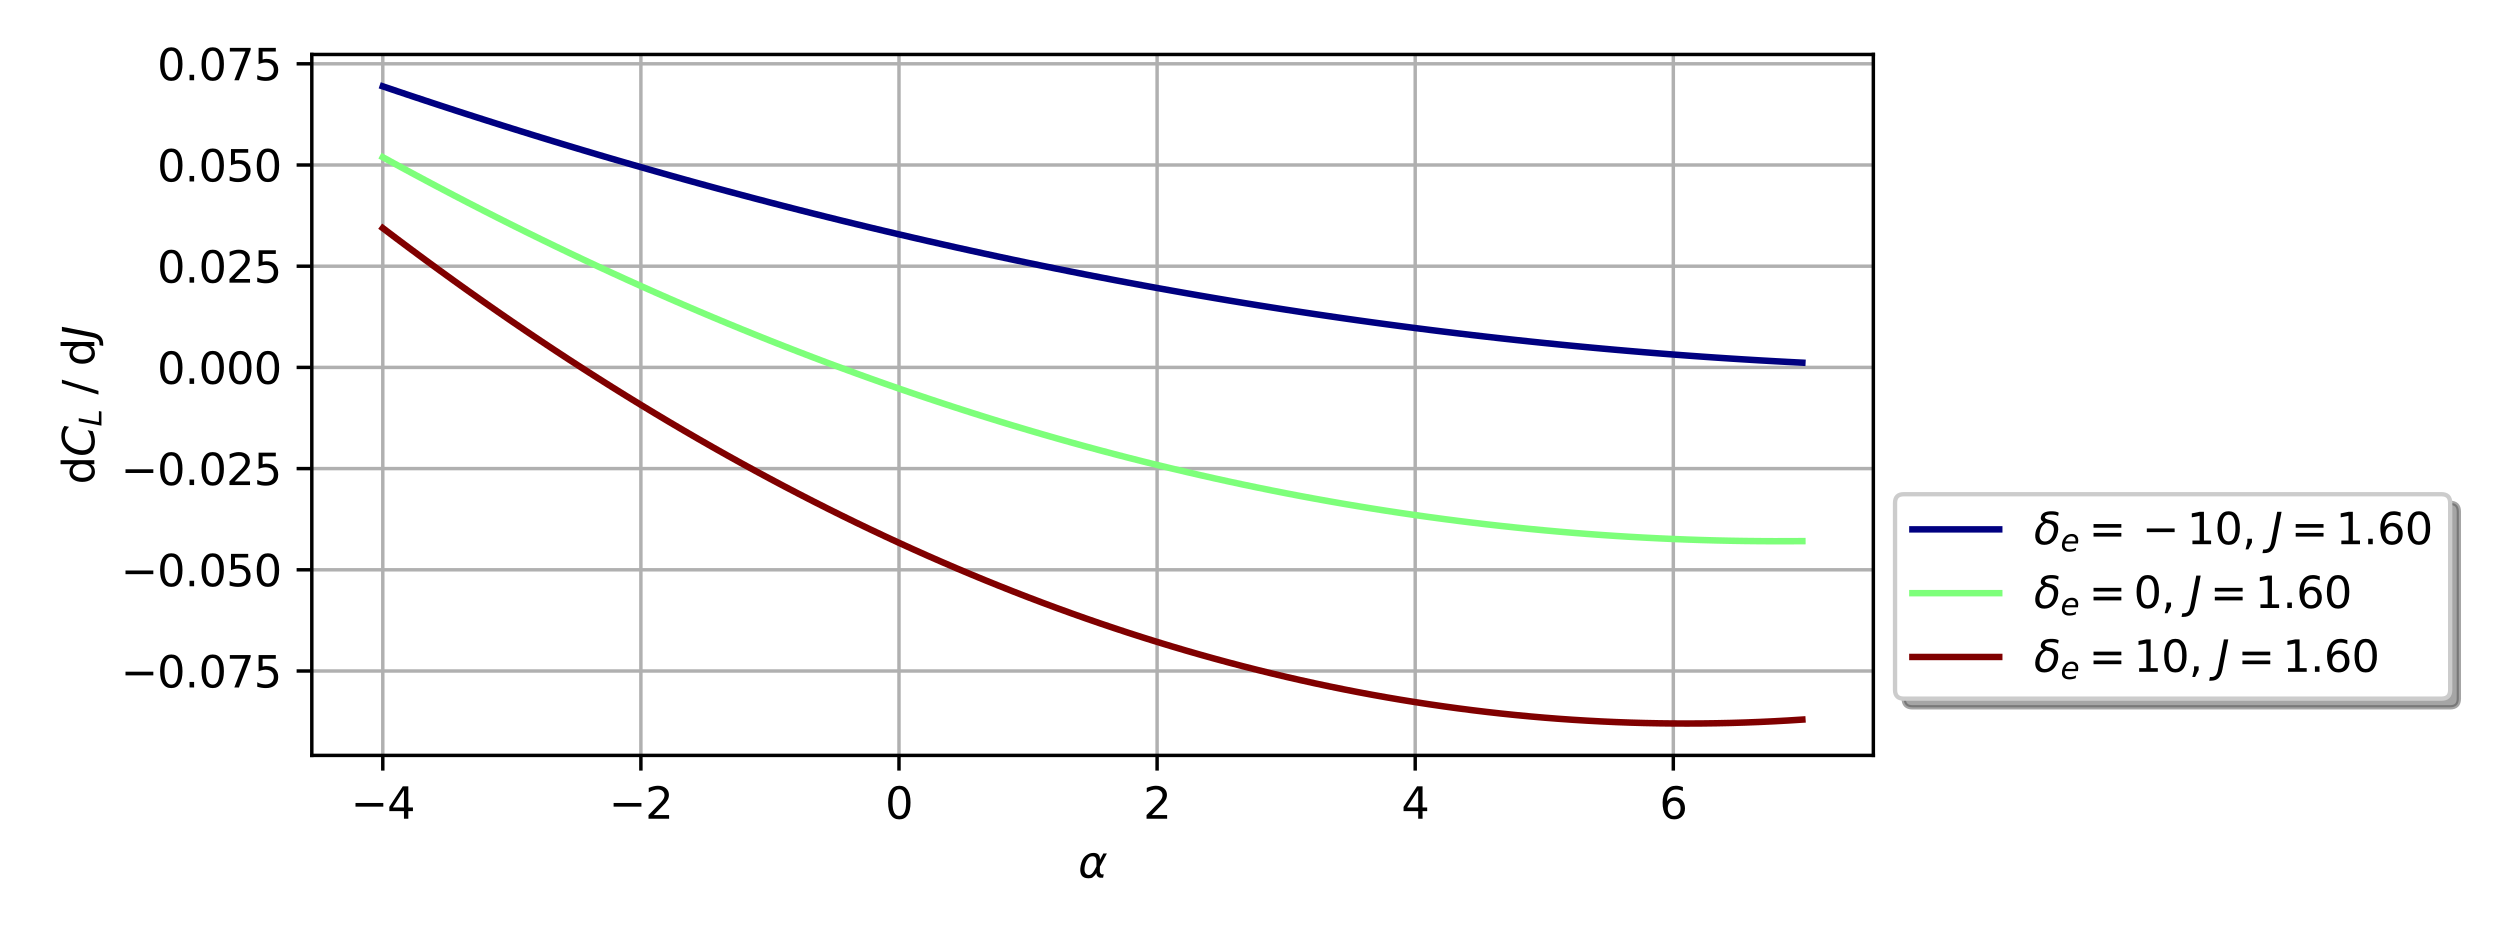 <?xml version="1.0" encoding="utf-8" standalone="no"?>
<!DOCTYPE svg PUBLIC "-//W3C//DTD SVG 1.1//EN"
  "http://www.w3.org/Graphics/SVG/1.1/DTD/svg11.dtd">
<svg xmlns:xlink="http://www.w3.org/1999/xlink" width="576pt" height="216pt" viewBox="0 0 576 216" xmlns="http://www.w3.org/2000/svg" version="1.1">
 <defs>
  <style type="text/css">*{stroke-linejoin: round; stroke-linecap: butt}</style>
 </defs>
 <g id="figure_1">
  <g id="patch_1">
   <path d="M 0 216 
L 576 216 
L 576 0 
L 0 0 
z
" style="fill: #ffffff"/>
  </g>
  <g id="axes_1">
   <g id="patch_2">
    <path d="M 71.84 174.04 
L 431.618 174.04 
L 431.618 12.554 
L 71.84 12.554 
z
" style="fill: #ffffff"/>
   </g>
   <g id="matplotlib.axis_1">
    <g id="xtick_1">
     <g id="line2d_1">
      <path d="M 88.194 174.04 
L 88.194 12.554 
" clip-path="url(#p4ca0629126)" style="fill: none; stroke: #b0b0b0; stroke-width: 0.8; stroke-linecap: square"/>
     </g>
     <g id="line2d_2">
      <defs>
       <path id="mcf5bd5a2a7" d="M 0 0 
L 0 3.5 
" style="stroke: #000000; stroke-width: 0.8"/>
      </defs>
      <g>
       <use xlink:href="#mcf5bd5a2a7" x="88.194" y="174.04" style="stroke: #000000; stroke-width: 0.8"/>
      </g>
     </g>
     <g id="text_1">
      <!-- −4 -->
      <g transform="translate(80.822 188.638) scale(0.1 -0.1)">
       <defs>
        <path id="DejaVuSans-2212" d="M 678 2272 
L 4684 2272 
L 4684 1741 
L 678 1741 
L 678 2272 
z
" transform="scale(0.016)"/>
        <path id="DejaVuSans-34" d="M 2419 4116 
L 825 1625 
L 2419 1625 
L 2419 4116 
z
M 2253 4666 
L 3047 4666 
L 3047 1625 
L 3713 1625 
L 3713 1100 
L 3047 1100 
L 3047 0 
L 2419 0 
L 2419 1100 
L 313 1100 
L 313 1709 
L 2253 4666 
z
" transform="scale(0.016)"/>
       </defs>
       <use xlink:href="#DejaVuSans-2212"/>
       <use xlink:href="#DejaVuSans-34" x="83.789"/>
      </g>
     </g>
    </g>
    <g id="xtick_2">
     <g id="line2d_3">
      <path d="M 147.661 174.04 
L 147.661 12.554 
" clip-path="url(#p4ca0629126)" style="fill: none; stroke: #b0b0b0; stroke-width: 0.8; stroke-linecap: square"/>
     </g>
     <g id="line2d_4">
      <g>
       <use xlink:href="#mcf5bd5a2a7" x="147.661" y="174.04" style="stroke: #000000; stroke-width: 0.8"/>
      </g>
     </g>
     <g id="text_2">
      <!-- −2 -->
      <g transform="translate(140.29 188.638) scale(0.1 -0.1)">
       <defs>
        <path id="DejaVuSans-32" d="M 1228 531 
L 3431 531 
L 3431 0 
L 469 0 
L 469 531 
Q 828 903 1448 1529 
Q 2069 2156 2228 2338 
Q 2531 2678 2651 2914 
Q 2772 3150 2772 3378 
Q 2772 3750 2511 3984 
Q 2250 4219 1831 4219 
Q 1534 4219 1204 4116 
Q 875 4013 500 3803 
L 500 4441 
Q 881 4594 1212 4672 
Q 1544 4750 1819 4750 
Q 2544 4750 2975 4387 
Q 3406 4025 3406 3419 
Q 3406 3131 3298 2873 
Q 3191 2616 2906 2266 
Q 2828 2175 2409 1742 
Q 1991 1309 1228 531 
z
" transform="scale(0.016)"/>
       </defs>
       <use xlink:href="#DejaVuSans-2212"/>
       <use xlink:href="#DejaVuSans-32" x="83.789"/>
      </g>
     </g>
    </g>
    <g id="xtick_3">
     <g id="line2d_5">
      <path d="M 207.128 174.04 
L 207.128 12.554 
" clip-path="url(#p4ca0629126)" style="fill: none; stroke: #b0b0b0; stroke-width: 0.8; stroke-linecap: square"/>
     </g>
     <g id="line2d_6">
      <g>
       <use xlink:href="#mcf5bd5a2a7" x="207.128" y="174.04" style="stroke: #000000; stroke-width: 0.8"/>
      </g>
     </g>
     <g id="text_3">
      <!-- 0 -->
      <g transform="translate(203.947 188.638) scale(0.1 -0.1)">
       <defs>
        <path id="DejaVuSans-30" d="M 2034 4250 
Q 1547 4250 1301 3770 
Q 1056 3291 1056 2328 
Q 1056 1369 1301 889 
Q 1547 409 2034 409 
Q 2525 409 2770 889 
Q 3016 1369 3016 2328 
Q 3016 3291 2770 3770 
Q 2525 4250 2034 4250 
z
M 2034 4750 
Q 2819 4750 3233 4129 
Q 3647 3509 3647 2328 
Q 3647 1150 3233 529 
Q 2819 -91 2034 -91 
Q 1250 -91 836 529 
Q 422 1150 422 2328 
Q 422 3509 836 4129 
Q 1250 4750 2034 4750 
z
" transform="scale(0.016)"/>
       </defs>
       <use xlink:href="#DejaVuSans-30"/>
      </g>
     </g>
    </g>
    <g id="xtick_4">
     <g id="line2d_7">
      <path d="M 266.596 174.04 
L 266.596 12.554 
" clip-path="url(#p4ca0629126)" style="fill: none; stroke: #b0b0b0; stroke-width: 0.8; stroke-linecap: square"/>
     </g>
     <g id="line2d_8">
      <g>
       <use xlink:href="#mcf5bd5a2a7" x="266.596" y="174.04" style="stroke: #000000; stroke-width: 0.8"/>
      </g>
     </g>
     <g id="text_4">
      <!-- 2 -->
      <g transform="translate(263.415 188.638) scale(0.1 -0.1)">
       <use xlink:href="#DejaVuSans-32"/>
      </g>
     </g>
    </g>
    <g id="xtick_5">
     <g id="line2d_9">
      <path d="M 326.063 174.04 
L 326.063 12.554 
" clip-path="url(#p4ca0629126)" style="fill: none; stroke: #b0b0b0; stroke-width: 0.8; stroke-linecap: square"/>
     </g>
     <g id="line2d_10">
      <g>
       <use xlink:href="#mcf5bd5a2a7" x="326.063" y="174.04" style="stroke: #000000; stroke-width: 0.8"/>
      </g>
     </g>
     <g id="text_5">
      <!-- 4 -->
      <g transform="translate(322.882 188.638) scale(0.1 -0.1)">
       <use xlink:href="#DejaVuSans-34"/>
      </g>
     </g>
    </g>
    <g id="xtick_6">
     <g id="line2d_11">
      <path d="M 385.531 174.04 
L 385.531 12.554 
" clip-path="url(#p4ca0629126)" style="fill: none; stroke: #b0b0b0; stroke-width: 0.8; stroke-linecap: square"/>
     </g>
     <g id="line2d_12">
      <g>
       <use xlink:href="#mcf5bd5a2a7" x="385.531" y="174.04" style="stroke: #000000; stroke-width: 0.8"/>
      </g>
     </g>
     <g id="text_6">
      <!-- 6 -->
      <g transform="translate(382.349 188.638) scale(0.1 -0.1)">
       <defs>
        <path id="DejaVuSans-36" d="M 2113 2584 
Q 1688 2584 1439 2293 
Q 1191 2003 1191 1497 
Q 1191 994 1439 701 
Q 1688 409 2113 409 
Q 2538 409 2786 701 
Q 3034 994 3034 1497 
Q 3034 2003 2786 2293 
Q 2538 2584 2113 2584 
z
M 3366 4563 
L 3366 3988 
Q 3128 4100 2886 4159 
Q 2644 4219 2406 4219 
Q 1781 4219 1451 3797 
Q 1122 3375 1075 2522 
Q 1259 2794 1537 2939 
Q 1816 3084 2150 3084 
Q 2853 3084 3261 2657 
Q 3669 2231 3669 1497 
Q 3669 778 3244 343 
Q 2819 -91 2113 -91 
Q 1303 -91 875 529 
Q 447 1150 447 2328 
Q 447 3434 972 4092 
Q 1497 4750 2381 4750 
Q 2619 4750 2861 4703 
Q 3103 4656 3366 4563 
z
" transform="scale(0.016)"/>
       </defs>
       <use xlink:href="#DejaVuSans-36"/>
      </g>
     </g>
    </g>
    <g id="text_7">
     <!-- $\alpha$ -->
     <g transform="translate(248.429 202.317) scale(0.1 -0.1)">
      <defs>
       <path id="DejaVuSans-Oblique-3b1" d="M 2619 1628 
L 2622 2350 
Q 2625 3088 2069 3091 
Q 1653 3094 1394 2747 
Q 1069 2319 959 1747 
Q 825 1059 994 731 
Q 1169 397 1547 397 
Q 1966 397 2319 1063 
L 2619 1628 
z
M 2166 3578 
Q 3141 3594 3128 2584 
Q 3128 2584 3616 3500 
L 4128 3500 
L 3119 1603 
L 3109 919 
Q 3109 766 3194 638 
Q 3291 488 3391 488 
L 3669 488 
L 3575 0 
L 3228 0 
Q 2934 0 2722 263 
Q 2622 394 2619 669 
Q 2416 334 2066 50 
Q 1900 -81 1453 -78 
Q 722 -72 456 397 
Q 184 884 353 1747 
Q 534 2675 1009 3097 
Q 1544 3569 2166 3578 
z
" transform="scale(0.016)"/>
      </defs>
      <use xlink:href="#DejaVuSans-Oblique-3b1" transform="translate(0 0.844)"/>
     </g>
    </g>
   </g>
   <g id="matplotlib.axis_2">
    <g id="ytick_1">
     <g id="line2d_13">
      <path d="M 71.84 154.592 
L 431.618 154.592 
" clip-path="url(#p4ca0629126)" style="fill: none; stroke: #b0b0b0; stroke-width: 0.8; stroke-linecap: square"/>
     </g>
     <g id="line2d_14">
      <defs>
       <path id="m7ea44bfe58" d="M 0 0 
L -3.5 0 
" style="stroke: #000000; stroke-width: 0.8"/>
      </defs>
      <g>
       <use xlink:href="#m7ea44bfe58" x="71.84" y="154.592" style="stroke: #000000; stroke-width: 0.8"/>
      </g>
     </g>
     <g id="text_8">
      <!-- −0.075 -->
      <g transform="translate(27.832 158.391) scale(0.1 -0.1)">
       <defs>
        <path id="DejaVuSans-2e" d="M 684 794 
L 1344 794 
L 1344 0 
L 684 0 
L 684 794 
z
" transform="scale(0.016)"/>
        <path id="DejaVuSans-37" d="M 525 4666 
L 3525 4666 
L 3525 4397 
L 1831 0 
L 1172 0 
L 2766 4134 
L 525 4134 
L 525 4666 
z
" transform="scale(0.016)"/>
        <path id="DejaVuSans-35" d="M 691 4666 
L 3169 4666 
L 3169 4134 
L 1269 4134 
L 1269 2991 
Q 1406 3038 1543 3061 
Q 1681 3084 1819 3084 
Q 2600 3084 3056 2656 
Q 3513 2228 3513 1497 
Q 3513 744 3044 326 
Q 2575 -91 1722 -91 
Q 1428 -91 1123 -41 
Q 819 9 494 109 
L 494 744 
Q 775 591 1075 516 
Q 1375 441 1709 441 
Q 2250 441 2565 725 
Q 2881 1009 2881 1497 
Q 2881 1984 2565 2268 
Q 2250 2553 1709 2553 
Q 1456 2553 1204 2497 
Q 953 2441 691 2322 
L 691 4666 
z
" transform="scale(0.016)"/>
       </defs>
       <use xlink:href="#DejaVuSans-2212"/>
       <use xlink:href="#DejaVuSans-30" x="83.789"/>
       <use xlink:href="#DejaVuSans-2e" x="147.412"/>
       <use xlink:href="#DejaVuSans-30" x="179.199"/>
       <use xlink:href="#DejaVuSans-37" x="242.822"/>
       <use xlink:href="#DejaVuSans-35" x="306.445"/>
      </g>
     </g>
    </g>
    <g id="ytick_2">
     <g id="line2d_15">
      <path d="M 71.84 131.276 
L 431.618 131.276 
" clip-path="url(#p4ca0629126)" style="fill: none; stroke: #b0b0b0; stroke-width: 0.8; stroke-linecap: square"/>
     </g>
     <g id="line2d_16">
      <g>
       <use xlink:href="#m7ea44bfe58" x="71.84" y="131.276" style="stroke: #000000; stroke-width: 0.8"/>
      </g>
     </g>
     <g id="text_9">
      <!-- −0.050 -->
      <g transform="translate(27.832 135.075) scale(0.1 -0.1)">
       <use xlink:href="#DejaVuSans-2212"/>
       <use xlink:href="#DejaVuSans-30" x="83.789"/>
       <use xlink:href="#DejaVuSans-2e" x="147.412"/>
       <use xlink:href="#DejaVuSans-30" x="179.199"/>
       <use xlink:href="#DejaVuSans-35" x="242.822"/>
       <use xlink:href="#DejaVuSans-30" x="306.445"/>
      </g>
     </g>
    </g>
    <g id="ytick_3">
     <g id="line2d_17">
      <path d="M 71.84 107.96 
L 431.618 107.96 
" clip-path="url(#p4ca0629126)" style="fill: none; stroke: #b0b0b0; stroke-width: 0.8; stroke-linecap: square"/>
     </g>
     <g id="line2d_18">
      <g>
       <use xlink:href="#m7ea44bfe58" x="71.84" y="107.96" style="stroke: #000000; stroke-width: 0.8"/>
      </g>
     </g>
     <g id="text_10">
      <!-- −0.025 -->
      <g transform="translate(27.832 111.759) scale(0.1 -0.1)">
       <use xlink:href="#DejaVuSans-2212"/>
       <use xlink:href="#DejaVuSans-30" x="83.789"/>
       <use xlink:href="#DejaVuSans-2e" x="147.412"/>
       <use xlink:href="#DejaVuSans-30" x="179.199"/>
       <use xlink:href="#DejaVuSans-32" x="242.822"/>
       <use xlink:href="#DejaVuSans-35" x="306.445"/>
      </g>
     </g>
    </g>
    <g id="ytick_4">
     <g id="line2d_19">
      <path d="M 71.84 84.644 
L 431.618 84.644 
" clip-path="url(#p4ca0629126)" style="fill: none; stroke: #b0b0b0; stroke-width: 0.8; stroke-linecap: square"/>
     </g>
     <g id="line2d_20">
      <g>
       <use xlink:href="#m7ea44bfe58" x="71.84" y="84.644" style="stroke: #000000; stroke-width: 0.8"/>
      </g>
     </g>
     <g id="text_11">
      <!-- 0.000 -->
      <g transform="translate(36.212 88.443) scale(0.1 -0.1)">
       <use xlink:href="#DejaVuSans-30"/>
       <use xlink:href="#DejaVuSans-2e" x="63.623"/>
       <use xlink:href="#DejaVuSans-30" x="95.41"/>
       <use xlink:href="#DejaVuSans-30" x="159.033"/>
       <use xlink:href="#DejaVuSans-30" x="222.656"/>
      </g>
     </g>
    </g>
    <g id="ytick_5">
     <g id="line2d_21">
      <path d="M 71.84 61.328 
L 431.618 61.328 
" clip-path="url(#p4ca0629126)" style="fill: none; stroke: #b0b0b0; stroke-width: 0.8; stroke-linecap: square"/>
     </g>
     <g id="line2d_22">
      <g>
       <use xlink:href="#m7ea44bfe58" x="71.84" y="61.328" style="stroke: #000000; stroke-width: 0.8"/>
      </g>
     </g>
     <g id="text_12">
      <!-- 0.025 -->
      <g transform="translate(36.212 65.127) scale(0.1 -0.1)">
       <use xlink:href="#DejaVuSans-30"/>
       <use xlink:href="#DejaVuSans-2e" x="63.623"/>
       <use xlink:href="#DejaVuSans-30" x="95.41"/>
       <use xlink:href="#DejaVuSans-32" x="159.033"/>
       <use xlink:href="#DejaVuSans-35" x="222.656"/>
      </g>
     </g>
    </g>
    <g id="ytick_6">
     <g id="line2d_23">
      <path d="M 71.84 38.012 
L 431.618 38.012 
" clip-path="url(#p4ca0629126)" style="fill: none; stroke: #b0b0b0; stroke-width: 0.8; stroke-linecap: square"/>
     </g>
     <g id="line2d_24">
      <g>
       <use xlink:href="#m7ea44bfe58" x="71.84" y="38.012" style="stroke: #000000; stroke-width: 0.8"/>
      </g>
     </g>
     <g id="text_13">
      <!-- 0.050 -->
      <g transform="translate(36.212 41.811) scale(0.1 -0.1)">
       <use xlink:href="#DejaVuSans-30"/>
       <use xlink:href="#DejaVuSans-2e" x="63.623"/>
       <use xlink:href="#DejaVuSans-30" x="95.41"/>
       <use xlink:href="#DejaVuSans-35" x="159.033"/>
       <use xlink:href="#DejaVuSans-30" x="222.656"/>
      </g>
     </g>
    </g>
    <g id="ytick_7">
     <g id="line2d_25">
      <path d="M 71.84 14.696 
L 431.618 14.696 
" clip-path="url(#p4ca0629126)" style="fill: none; stroke: #b0b0b0; stroke-width: 0.8; stroke-linecap: square"/>
     </g>
     <g id="line2d_26">
      <g>
       <use xlink:href="#m7ea44bfe58" x="71.84" y="14.696" style="stroke: #000000; stroke-width: 0.8"/>
      </g>
     </g>
     <g id="text_14">
      <!-- 0.075 -->
      <g transform="translate(36.212 18.495) scale(0.1 -0.1)">
       <use xlink:href="#DejaVuSans-30"/>
       <use xlink:href="#DejaVuSans-2e" x="63.623"/>
       <use xlink:href="#DejaVuSans-30" x="95.41"/>
       <use xlink:href="#DejaVuSans-37" x="159.033"/>
       <use xlink:href="#DejaVuSans-35" x="222.656"/>
      </g>
     </g>
    </g>
    <g id="text_15">
     <!-- d$C_L$ / d$J$ -->
     <g transform="translate(21.732 111.597) rotate(-90) scale(0.1 -0.1)">
      <defs>
       <path id="DejaVuSans-64" d="M 2906 2969 
L 2906 4863 
L 3481 4863 
L 3481 0 
L 2906 0 
L 2906 525 
Q 2725 213 2448 61 
Q 2172 -91 1784 -91 
Q 1150 -91 751 415 
Q 353 922 353 1747 
Q 353 2572 751 3078 
Q 1150 3584 1784 3584 
Q 2172 3584 2448 3432 
Q 2725 3281 2906 2969 
z
M 947 1747 
Q 947 1113 1208 752 
Q 1469 391 1925 391 
Q 2381 391 2643 752 
Q 2906 1113 2906 1747 
Q 2906 2381 2643 2742 
Q 2381 3103 1925 3103 
Q 1469 3103 1208 2742 
Q 947 2381 947 1747 
z
" transform="scale(0.016)"/>
       <path id="DejaVuSans-Oblique-43" d="M 4447 4306 
L 4319 3641 
Q 4019 3944 3683 4091 
Q 3347 4238 2956 4238 
Q 2422 4238 2017 3981 
Q 1613 3725 1319 3200 
Q 1131 2863 1032 2486 
Q 934 2109 934 1728 
Q 934 1091 1264 756 
Q 1594 422 2222 422 
Q 2656 422 3056 561 
Q 3456 700 3834 978 
L 3688 231 
Q 3316 72 2936 -9 
Q 2556 -91 2175 -91 
Q 1278 -91 773 396 
Q 269 884 269 1753 
Q 269 2309 461 2846 
Q 653 3384 1013 3828 
Q 1394 4300 1883 4525 
Q 2372 4750 3022 4750 
Q 3422 4750 3780 4639 
Q 4138 4528 4447 4306 
z
" transform="scale(0.016)"/>
       <path id="DejaVuSans-Oblique-4c" d="M 1075 4666 
L 1709 4666 
L 909 525 
L 3181 525 
L 3078 0 
L 172 0 
L 1075 4666 
z
" transform="scale(0.016)"/>
       <path id="DejaVuSans-20" transform="scale(0.016)"/>
       <path id="DejaVuSans-2f" d="M 1625 4666 
L 2156 4666 
L 531 -594 
L 0 -594 
L 1625 4666 
z
" transform="scale(0.016)"/>
       <path id="DejaVuSans-Oblique-4a" d="M 1069 4666 
L 1703 4666 
L 856 325 
Q 691 -522 298 -901 
Q -94 -1281 -800 -1281 
L -1050 -1281 
L -947 -750 
L -750 -750 
Q -328 -750 -109 -509 
Q 109 -269 225 325 
L 1069 4666 
z
" transform="scale(0.016)"/>
      </defs>
      <use xlink:href="#DejaVuSans-64" transform="translate(0 0.016)"/>
      <use xlink:href="#DejaVuSans-Oblique-43" transform="translate(63.477 0.016)"/>
      <use xlink:href="#DejaVuSans-Oblique-4c" transform="translate(133.301 -16.391) scale(0.7)"/>
      <use xlink:href="#DejaVuSans-20" transform="translate(175.034 0.016)"/>
      <use xlink:href="#DejaVuSans-2f" transform="translate(206.821 0.016)"/>
      <use xlink:href="#DejaVuSans-20" transform="translate(240.513 0.016)"/>
      <use xlink:href="#DejaVuSans-64" transform="translate(272.3 0.016)"/>
      <use xlink:href="#DejaVuSans-Oblique-4a" transform="translate(335.776 0.016)"/>
     </g>
    </g>
   </g>
   <g id="line2d_27">
    <path d="M 88.194 19.894 
L 91.497 21.011 
L 94.801 22.117 
L 98.105 23.214 
L 101.409 24.301 
L 104.712 25.379 
L 108.016 26.447 
L 111.32 27.505 
L 114.624 28.554 
L 117.927 29.593 
L 121.231 30.622 
L 124.535 31.642 
L 127.838 32.652 
L 131.142 33.652 
L 134.446 34.643 
L 137.75 35.624 
L 141.053 36.595 
L 144.357 37.557 
L 147.661 38.509 
L 150.965 39.451 
L 154.268 40.384 
L 157.572 41.307 
L 160.876 42.221 
L 164.18 43.125 
L 167.483 44.019 
L 170.787 44.903 
L 174.091 45.778 
L 177.395 46.643 
L 180.698 47.499 
L 184.002 48.345 
L 187.306 49.181 
L 190.61 50.007 
L 193.913 50.824 
L 197.217 51.631 
L 200.521 52.429 
L 203.825 53.217 
L 207.128 53.995 
L 210.432 54.764 
L 213.736 55.523 
L 217.04 56.272 
L 220.343 57.012 
L 223.647 57.742 
L 226.951 58.462 
L 230.255 59.173 
L 233.558 59.874 
L 236.862 60.565 
L 240.166 61.247 
L 243.47 61.919 
L 246.773 62.581 
L 250.077 63.234 
L 253.381 63.877 
L 256.685 64.511 
L 259.988 65.134 
L 263.292 65.748 
L 266.596 66.353 
L 269.9 66.948 
L 273.203 67.533 
L 276.507 68.108 
L 279.811 68.674 
L 283.115 69.23 
L 286.418 69.777 
L 289.722 70.314 
L 293.026 70.841 
L 296.329 71.359 
L 299.633 71.866 
L 302.937 72.365 
L 306.241 72.853 
L 309.544 73.332 
L 312.848 73.802 
L 316.152 74.261 
L 319.456 74.711 
L 322.759 75.151 
L 326.063 75.582 
L 329.367 76.003 
L 332.671 76.414 
L 335.974 76.816 
L 339.278 77.208 
L 342.582 77.591 
L 345.886 77.963 
L 349.189 78.326 
L 352.493 78.68 
L 355.797 79.024 
L 359.101 79.358 
L 362.404 79.682 
L 365.708 79.997 
L 369.012 80.302 
L 372.316 80.597 
L 375.619 80.883 
L 378.923 81.159 
L 382.227 81.426 
L 385.531 81.683 
L 388.834 81.93 
L 392.138 82.168 
L 395.442 82.395 
L 398.746 82.614 
L 402.049 82.822 
L 405.353 83.021 
L 408.657 83.21 
L 411.961 83.39 
L 415.264 83.56 
" clip-path="url(#p4ca0629126)" style="fill: none; stroke: #000080; stroke-width: 1.5; stroke-linecap: square"/>
   </g>
   <g id="line2d_28">
    <path d="M 88.194 36.226 
L 91.497 38.033 
L 94.801 39.821 
L 98.105 41.591 
L 101.409 43.342 
L 104.712 45.075 
L 108.016 46.788 
L 111.32 48.483 
L 114.624 50.16 
L 117.927 51.818 
L 121.231 53.457 
L 124.535 55.077 
L 127.838 56.679 
L 131.142 58.262 
L 134.446 59.827 
L 137.75 61.373 
L 141.053 62.9 
L 144.357 64.409 
L 147.661 65.899 
L 150.965 67.37 
L 154.268 68.823 
L 157.572 70.257 
L 160.876 71.673 
L 164.18 73.069 
L 167.483 74.448 
L 170.787 75.807 
L 174.091 77.148 
L 177.395 78.47 
L 180.698 79.774 
L 184.002 81.059 
L 187.306 82.325 
L 190.61 83.573 
L 193.913 84.802 
L 197.217 86.012 
L 200.521 87.204 
L 203.825 88.377 
L 207.128 89.531 
L 210.432 90.667 
L 213.736 91.784 
L 217.04 92.883 
L 220.343 93.963 
L 223.647 95.024 
L 226.951 96.067 
L 230.255 97.09 
L 233.558 98.096 
L 236.862 99.082 
L 240.166 100.05 
L 243.47 101 
L 246.773 101.931 
L 250.077 102.843 
L 253.381 103.736 
L 256.685 104.611 
L 259.988 105.467 
L 263.292 106.304 
L 266.596 107.123 
L 269.9 107.924 
L 273.203 108.705 
L 276.507 109.468 
L 279.811 110.212 
L 283.115 110.938 
L 286.418 111.645 
L 289.722 112.333 
L 293.026 113.003 
L 296.329 113.654 
L 299.633 114.287 
L 302.937 114.9 
L 306.241 115.495 
L 309.544 116.072 
L 312.848 116.63 
L 316.152 117.169 
L 319.456 117.69 
L 322.759 118.192 
L 326.063 118.675 
L 329.367 119.139 
L 332.671 119.585 
L 335.974 120.013 
L 339.278 120.421 
L 342.582 120.812 
L 345.886 121.183 
L 349.189 121.536 
L 352.493 121.87 
L 355.797 122.185 
L 359.101 122.482 
L 362.404 122.76 
L 365.708 123.02 
L 369.012 123.261 
L 372.316 123.483 
L 375.619 123.687 
L 378.923 123.872 
L 382.227 124.038 
L 385.531 124.186 
L 388.834 124.315 
L 392.138 124.425 
L 395.442 124.517 
L 398.746 124.59 
L 402.049 124.645 
L 405.353 124.68 
L 408.657 124.698 
L 411.961 124.696 
L 415.264 124.676 
" clip-path="url(#p4ca0629126)" style="fill: none; stroke: #7dff7a; stroke-width: 1.5; stroke-linecap: square"/>
   </g>
   <g id="line2d_29">
    <path d="M 88.194 52.558 
L 91.497 55.056 
L 94.801 57.526 
L 98.105 59.968 
L 101.409 62.383 
L 104.712 64.77 
L 108.016 67.13 
L 111.32 69.462 
L 114.624 71.766 
L 117.927 74.043 
L 121.231 76.292 
L 124.535 78.513 
L 127.838 80.707 
L 131.142 82.873 
L 134.446 85.011 
L 137.75 87.122 
L 141.053 89.205 
L 144.357 91.261 
L 147.661 93.289 
L 150.965 95.289 
L 154.268 97.262 
L 157.572 99.207 
L 160.876 101.125 
L 164.18 103.014 
L 167.483 104.877 
L 170.787 106.711 
L 174.091 108.518 
L 177.395 110.297 
L 180.698 112.049 
L 184.002 113.773 
L 187.306 115.469 
L 190.61 117.138 
L 193.913 118.779 
L 197.217 120.393 
L 200.521 121.979 
L 203.825 123.537 
L 207.128 125.068 
L 210.432 126.571 
L 213.736 128.046 
L 217.04 129.494 
L 220.343 130.914 
L 223.647 132.306 
L 226.951 133.671 
L 230.255 135.008 
L 233.558 136.318 
L 236.862 137.6 
L 240.166 138.854 
L 243.47 140.081 
L 246.773 141.28 
L 250.077 142.451 
L 253.381 143.595 
L 256.685 144.711 
L 259.988 145.8 
L 263.292 146.86 
L 266.596 147.894 
L 269.9 148.899 
L 273.203 149.877 
L 276.507 150.828 
L 279.811 151.75 
L 283.115 152.646 
L 286.418 153.513 
L 289.722 154.353 
L 293.026 155.165 
L 296.329 155.95 
L 299.633 156.707 
L 302.937 157.436 
L 306.241 158.138 
L 309.544 158.812 
L 312.848 159.458 
L 316.152 160.077 
L 319.456 160.668 
L 322.759 161.232 
L 326.063 161.767 
L 329.367 162.276 
L 332.671 162.756 
L 335.974 163.209 
L 339.278 163.635 
L 342.582 164.033 
L 345.886 164.403 
L 349.189 164.745 
L 352.493 165.06 
L 355.797 165.347 
L 359.101 165.607 
L 362.404 165.839 
L 365.708 166.043 
L 369.012 166.22 
L 372.316 166.369 
L 375.619 166.49 
L 378.923 166.584 
L 382.227 166.65 
L 385.531 166.689 
L 388.834 166.7 
L 392.138 166.683 
L 395.442 166.639 
L 398.746 166.567 
L 402.049 166.467 
L 405.353 166.34 
L 408.657 166.185 
L 411.961 166.002 
L 415.264 165.792 
" clip-path="url(#p4ca0629126)" style="fill: none; stroke: #800000; stroke-width: 1.5; stroke-linecap: square"/>
   </g>
   <g id="patch_3">
    <path d="M 71.84 174.04 
L 71.84 12.554 
" style="fill: none; stroke: #000000; stroke-width: 0.8; stroke-linejoin: miter; stroke-linecap: square"/>
   </g>
   <g id="patch_4">
    <path d="M 431.618 174.04 
L 431.618 12.554 
" style="fill: none; stroke: #000000; stroke-width: 0.8; stroke-linejoin: miter; stroke-linecap: square"/>
   </g>
   <g id="patch_5">
    <path d="M 71.84 174.04 
L 431.618 174.04 
" style="fill: none; stroke: #000000; stroke-width: 0.8; stroke-linejoin: miter; stroke-linecap: square"/>
   </g>
   <g id="patch_6">
    <path d="M 71.84 12.554 
L 431.618 12.554 
" style="fill: none; stroke: #000000; stroke-width: 0.8; stroke-linejoin: miter; stroke-linecap: square"/>
   </g>
   <g id="legend_1">
    <g id="patch_7">
     <path d="M 440.618 162.966 
L 564.518 162.966 
Q 566.518 162.966 566.518 160.966 
L 566.518 117.87 
Q 566.518 115.87 564.518 115.87 
L 440.618 115.87 
Q 438.618 115.87 438.618 117.87 
L 438.618 160.966 
Q 438.618 162.966 440.618 162.966 
z
" style="fill: #4d4d4d; opacity: 0.5; stroke: #4d4d4d; stroke-linejoin: miter"/>
    </g>
    <g id="patch_8">
     <path d="M 438.618 160.966 
L 562.518 160.966 
Q 564.518 160.966 564.518 158.966 
L 564.518 115.87 
Q 564.518 113.87 562.518 113.87 
L 438.618 113.87 
Q 436.618 113.87 436.618 115.87 
L 436.618 158.966 
Q 436.618 160.966 438.618 160.966 
z
" style="fill: #ffffff; stroke: #cccccc; stroke-linejoin: miter"/>
    </g>
    <g id="line2d_30">
     <path d="M 440.618 121.969 
L 450.618 121.969 
L 460.618 121.969 
" style="fill: none; stroke: #000080; stroke-width: 1.5; stroke-linecap: square"/>
    </g>
    <g id="text_16">
     <!-- $\delta_e = -10$, $J = 1.60$ -->
     <g transform="translate(468.618 125.469) scale(0.1 -0.1)">
      <defs>
       <path id="DejaVuSans-Oblique-3b4" d="M 3472 4053 
Q 3197 4272 2450 4272 
Q 1659 4272 1588 3906 
Q 1531 3619 2328 3469 
Q 2953 3353 3253 3003 
Q 3616 2581 3447 1716 
Q 3284 888 2763 400 
Q 2238 -91 1488 -91 
Q 741 -91 406 400 
Q 72 888 241 1747 
Q 363 2384 891 2900 
Q 1097 3100 1353 3213 
Q 913 3459 1000 3900 
Q 1166 4750 2544 4750 
Q 3234 4750 3566 4531 
L 3472 4053 
z
M 1753 3056 
Q 1525 2966 1306 2738 
Q 969 2384 847 1747 
Q 722 1113 919 756 
Q 1119 397 1584 397 
Q 2044 397 2381 759 
Q 2722 1122 2838 1716 
Q 2956 2338 2731 2638 
Q 2491 2959 2103 2994 
Q 1906 3013 1753 3056 
z
" transform="scale(0.016)"/>
       <path id="DejaVuSans-Oblique-65" d="M 3078 2063 
Q 3088 2113 3092 2166 
Q 3097 2219 3097 2272 
Q 3097 2653 2873 2875 
Q 2650 3097 2266 3097 
Q 1838 3097 1509 2826 
Q 1181 2556 1013 2059 
L 3078 2063 
z
M 3578 1613 
L 903 1613 
Q 884 1494 878 1425 
Q 872 1356 872 1306 
Q 872 872 1139 634 
Q 1406 397 1894 397 
Q 2269 397 2603 481 
Q 2938 566 3225 728 
L 3116 159 
Q 2806 34 2476 -28 
Q 2147 -91 1806 -91 
Q 1078 -91 686 257 
Q 294 606 294 1247 
Q 294 1794 489 2264 
Q 684 2734 1063 3103 
Q 1306 3334 1642 3459 
Q 1978 3584 2356 3584 
Q 2950 3584 3301 3228 
Q 3653 2872 3653 2272 
Q 3653 2128 3634 1964 
Q 3616 1800 3578 1613 
z
" transform="scale(0.016)"/>
       <path id="DejaVuSans-3d" d="M 678 2906 
L 4684 2906 
L 4684 2381 
L 678 2381 
L 678 2906 
z
M 678 1631 
L 4684 1631 
L 4684 1100 
L 678 1100 
L 678 1631 
z
" transform="scale(0.016)"/>
       <path id="DejaVuSans-31" d="M 794 531 
L 1825 531 
L 1825 4091 
L 703 3866 
L 703 4441 
L 1819 4666 
L 2450 4666 
L 2450 531 
L 3481 531 
L 3481 0 
L 794 0 
L 794 531 
z
" transform="scale(0.016)"/>
       <path id="DejaVuSans-2c" d="M 750 794 
L 1409 794 
L 1409 256 
L 897 -744 
L 494 -744 
L 750 256 
L 750 794 
z
" transform="scale(0.016)"/>
      </defs>
      <use xlink:href="#DejaVuSans-Oblique-3b4" transform="translate(0 0.781)"/>
      <use xlink:href="#DejaVuSans-Oblique-65" transform="translate(61.182 -15.625) scale(0.7)"/>
      <use xlink:href="#DejaVuSans-3d" transform="translate(126.465 0.781)"/>
      <use xlink:href="#DejaVuSans-2212" transform="translate(249.219 0.781)"/>
      <use xlink:href="#DejaVuSans-31" transform="translate(352.49 0.781)"/>
      <use xlink:href="#DejaVuSans-30" transform="translate(416.113 0.781)"/>
      <use xlink:href="#DejaVuSans-2c" transform="translate(479.736 0.781)"/>
      <use xlink:href="#DejaVuSans-20" transform="translate(511.523 0.781)"/>
      <use xlink:href="#DejaVuSans-Oblique-4a" transform="translate(543.311 0.781)"/>
      <use xlink:href="#DejaVuSans-3d" transform="translate(592.285 0.781)"/>
      <use xlink:href="#DejaVuSans-31" transform="translate(695.557 0.781)"/>
      <use xlink:href="#DejaVuSans-2e" transform="translate(759.18 0.781)"/>
      <use xlink:href="#DejaVuSans-36" transform="translate(790.967 0.781)"/>
      <use xlink:href="#DejaVuSans-30" transform="translate(854.59 0.781)"/>
     </g>
    </g>
    <g id="line2d_31">
     <path d="M 440.618 136.667 
L 450.618 136.667 
L 460.618 136.667 
" style="fill: none; stroke: #7dff7a; stroke-width: 1.5; stroke-linecap: square"/>
    </g>
    <g id="text_17">
     <!-- $\delta_e = 0$, $J = 1.60$ -->
     <g transform="translate(468.618 140.167) scale(0.1 -0.1)">
      <use xlink:href="#DejaVuSans-Oblique-3b4" transform="translate(0 0.781)"/>
      <use xlink:href="#DejaVuSans-Oblique-65" transform="translate(61.182 -15.625) scale(0.7)"/>
      <use xlink:href="#DejaVuSans-3d" transform="translate(126.465 0.781)"/>
      <use xlink:href="#DejaVuSans-30" transform="translate(229.736 0.781)"/>
      <use xlink:href="#DejaVuSans-2c" transform="translate(293.359 0.781)"/>
      <use xlink:href="#DejaVuSans-20" transform="translate(325.146 0.781)"/>
      <use xlink:href="#DejaVuSans-Oblique-4a" transform="translate(356.934 0.781)"/>
      <use xlink:href="#DejaVuSans-3d" transform="translate(405.908 0.781)"/>
      <use xlink:href="#DejaVuSans-31" transform="translate(509.18 0.781)"/>
      <use xlink:href="#DejaVuSans-2e" transform="translate(572.803 0.781)"/>
      <use xlink:href="#DejaVuSans-36" transform="translate(604.59 0.781)"/>
      <use xlink:href="#DejaVuSans-30" transform="translate(668.213 0.781)"/>
     </g>
    </g>
    <g id="line2d_32">
     <path d="M 440.618 151.366 
L 450.618 151.366 
L 460.618 151.366 
" style="fill: none; stroke: #800000; stroke-width: 1.5; stroke-linecap: square"/>
    </g>
    <g id="text_18">
     <!-- $\delta_e = 10$, $J = 1.60$ -->
     <g transform="translate(468.618 154.866) scale(0.1 -0.1)">
      <use xlink:href="#DejaVuSans-Oblique-3b4" transform="translate(0 0.781)"/>
      <use xlink:href="#DejaVuSans-Oblique-65" transform="translate(61.182 -15.625) scale(0.7)"/>
      <use xlink:href="#DejaVuSans-3d" transform="translate(126.465 0.781)"/>
      <use xlink:href="#DejaVuSans-31" transform="translate(229.736 0.781)"/>
      <use xlink:href="#DejaVuSans-30" transform="translate(293.359 0.781)"/>
      <use xlink:href="#DejaVuSans-2c" transform="translate(356.982 0.781)"/>
      <use xlink:href="#DejaVuSans-20" transform="translate(388.77 0.781)"/>
      <use xlink:href="#DejaVuSans-Oblique-4a" transform="translate(420.557 0.781)"/>
      <use xlink:href="#DejaVuSans-3d" transform="translate(469.531 0.781)"/>
      <use xlink:href="#DejaVuSans-31" transform="translate(572.803 0.781)"/>
      <use xlink:href="#DejaVuSans-2e" transform="translate(636.426 0.781)"/>
      <use xlink:href="#DejaVuSans-36" transform="translate(668.213 0.781)"/>
      <use xlink:href="#DejaVuSans-30" transform="translate(731.836 0.781)"/>
     </g>
    </g>
   </g>
  </g>
 </g>
 <defs>
  <clipPath id="p4ca0629126">
   <rect x="71.84" y="12.554" width="359.778" height="161.486"/>
  </clipPath>
 </defs>
</svg>
